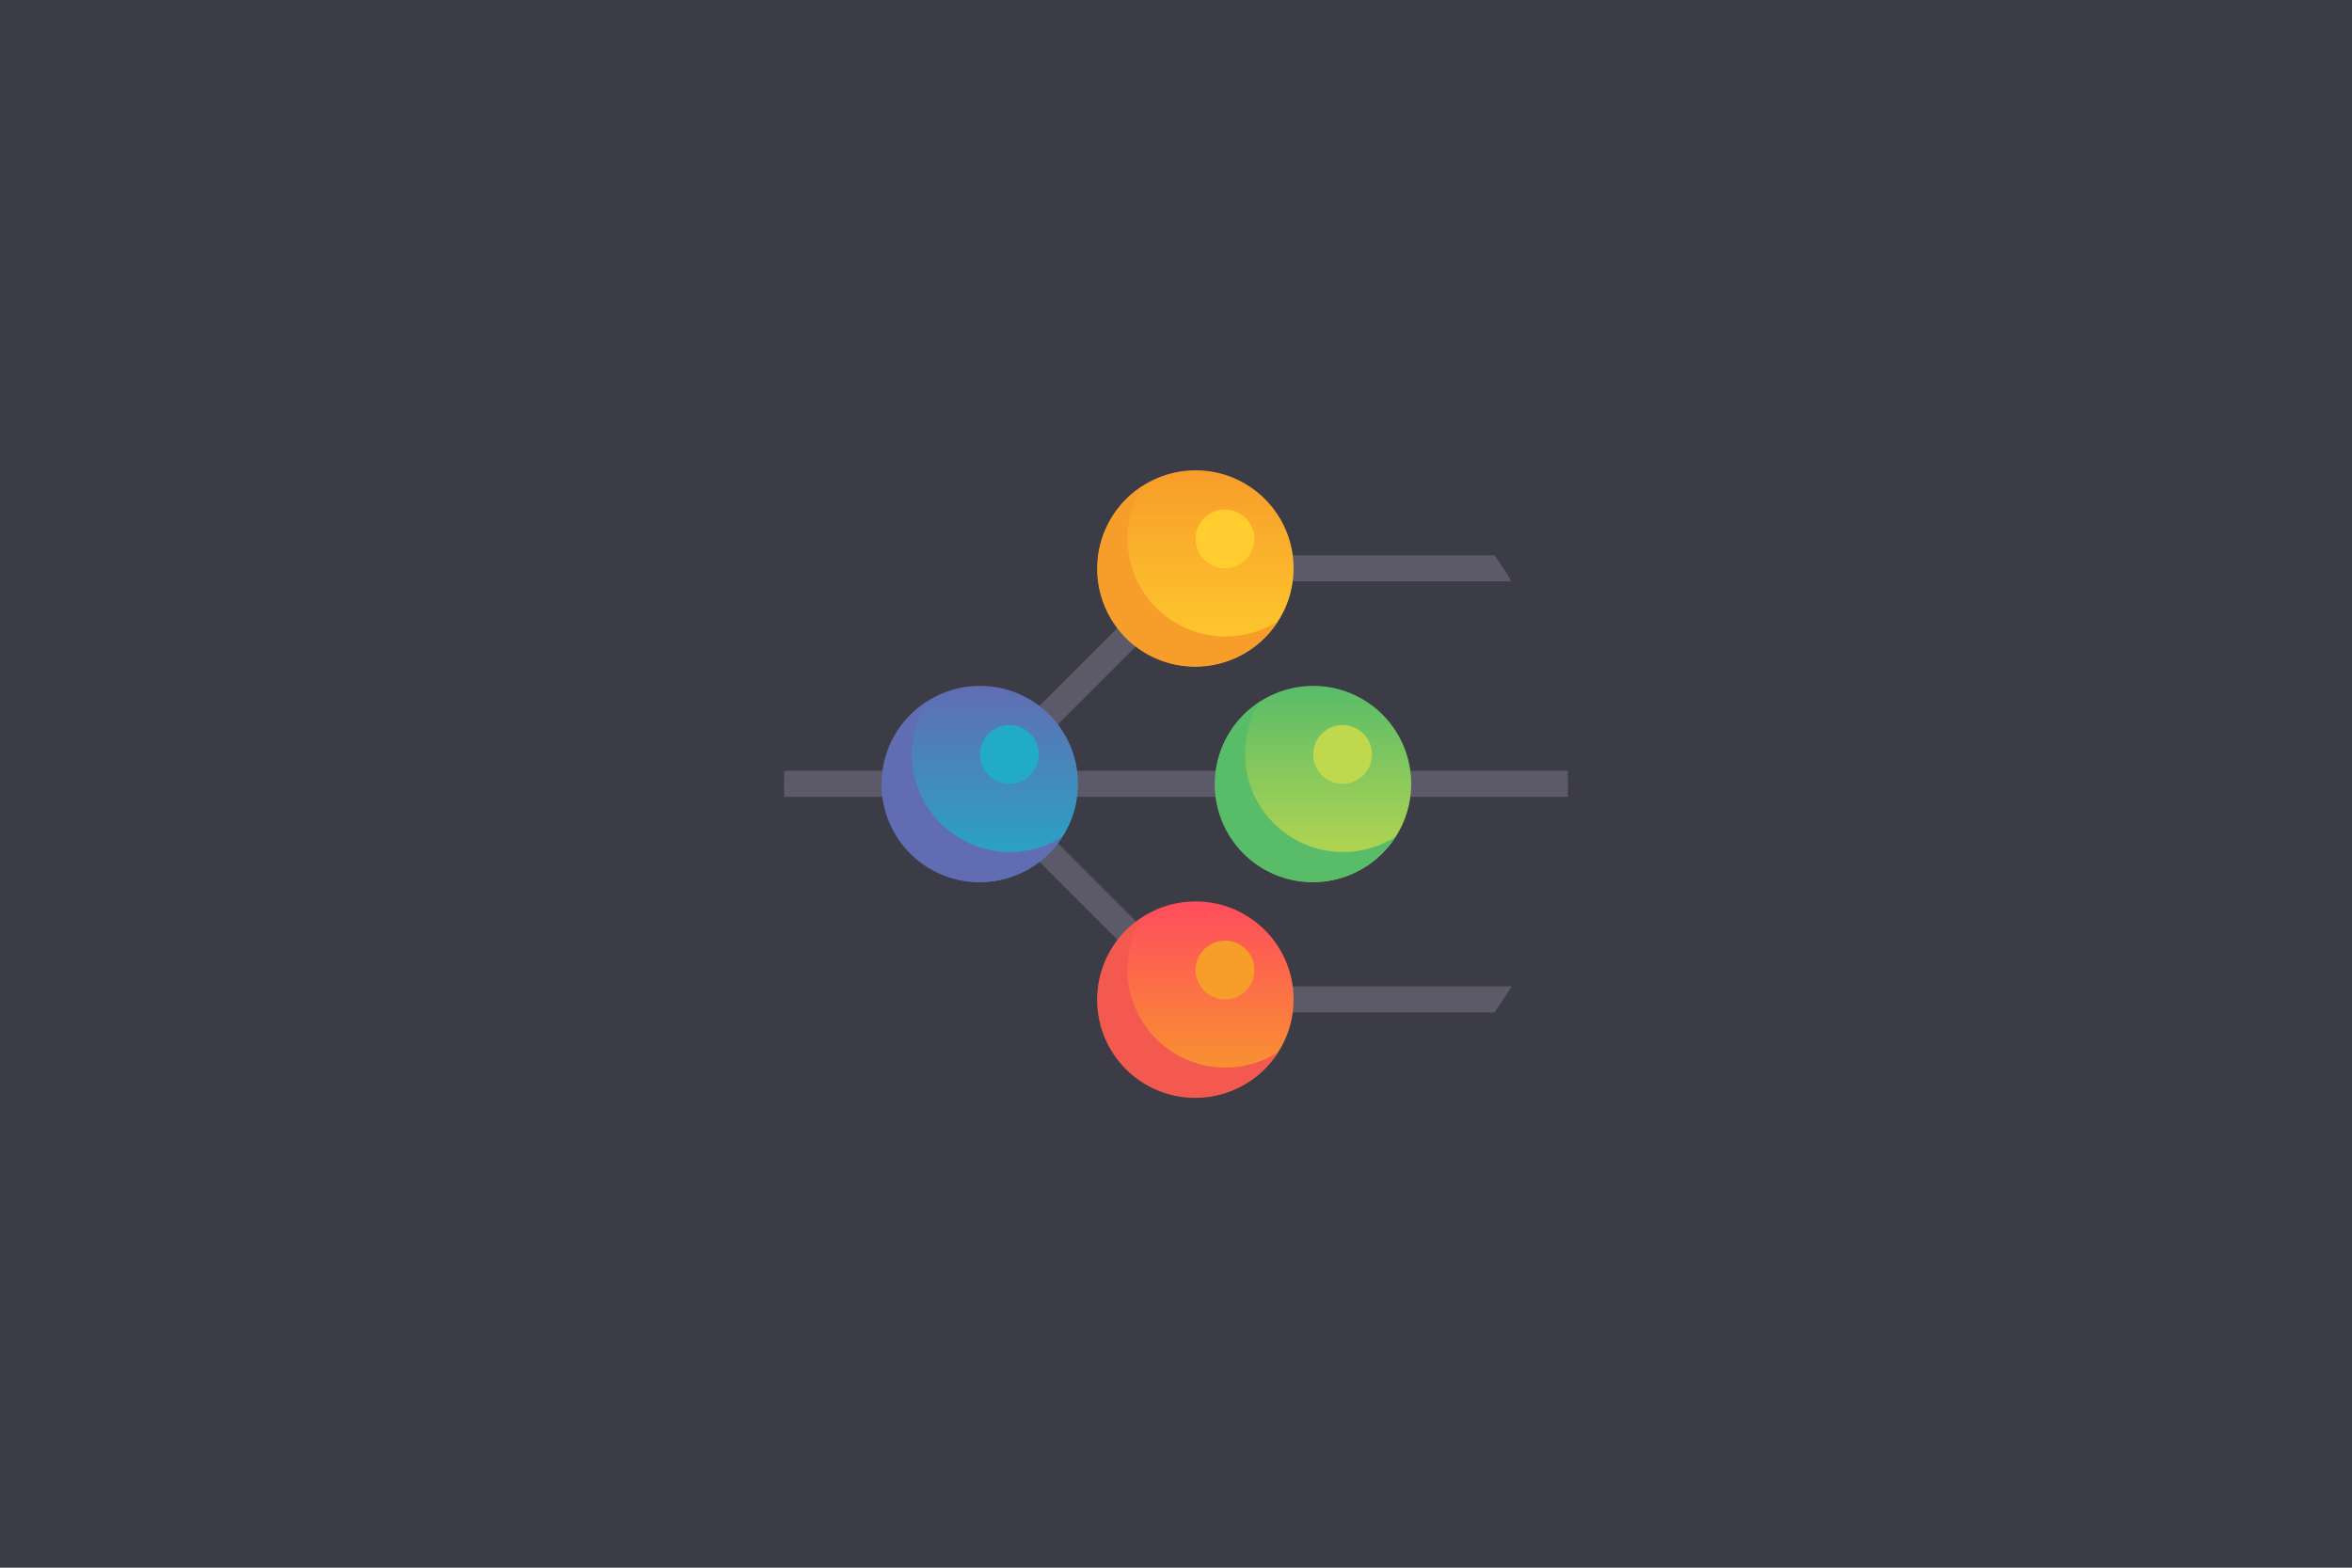 <svg xmlns="http://www.w3.org/2000/svg" xmlns:xlink="http://www.w3.org/1999/xlink" viewBox="0 0 360 240"><defs><style>.cls-1,.cls-4{fill:none;}.cls-2{fill:#3b3c45;}.cls-3{clip-path:url(#clip-path);}.cls-4{stroke:#5c5a69;stroke-miterlimit:10;stroke-width:4px;}.cls-5{fill:url(#linear-gradient);}.cls-6{fill:#616db3;}.cls-7{fill:#21abc7;}.cls-8{fill:url(#linear-gradient-2);}.cls-9{fill:#59bc69;}.cls-10{fill:#c0d84d;}.cls-11{fill:url(#linear-gradient-3);}.cls-12{fill:#f45950;}.cls-13{fill:#f79d2a;}.cls-14{fill:url(#linear-gradient-4);}.cls-15{fill:#ffcd2e;}</style><clipPath id="clip-path"><circle class="cls-1" cx="180" cy="120" r="60"/></clipPath><linearGradient id="linear-gradient" x1="194" y1="67" x2="224" y2="67" gradientTransform="matrix(0, 1, 1, 0, 83, -89)" gradientUnits="userSpaceOnUse"><stop offset="0" stop-color="#616db3"/><stop offset="1" stop-color="#21abc7"/></linearGradient><linearGradient id="linear-gradient-2" x1="194" y1="118" x2="224" y2="118" gradientTransform="matrix(0, 1, 1, 0, 83, -89)" gradientUnits="userSpaceOnUse"><stop offset="0" stop-color="#59bc69"/><stop offset="1" stop-color="#c0d84d"/></linearGradient><linearGradient id="linear-gradient-3" x1="227" y1="100" x2="257" y2="100" gradientTransform="matrix(0, 1, 1, 0, 83, -89)" gradientUnits="userSpaceOnUse"><stop offset="0" stop-color="#ff4c5d"/><stop offset="1" stop-color="#f79d2a"/></linearGradient><linearGradient id="linear-gradient-4" x1="161" y1="100" x2="191" y2="100" gradientTransform="matrix(0, 1, 1, 0, 83, -89)" gradientUnits="userSpaceOnUse"><stop offset="0" stop-color="#f79d2a"/><stop offset="1" stop-color="#ffcd2e"/></linearGradient></defs><title>badge-git</title><g id="BG"><rect class="cls-2" width="360" height="240"/></g><g id="Layer_4" data-name="Layer 4"><g class="cls-3"><path class="cls-4" d="M240,120H114m66,30-30-30,30-30"/><circle class="cls-5" cx="150" cy="120" r="15"/><path class="cls-6" d="M162.6,128.1a15,15,0,0,1-20.7-20.7,15,15,0,1,0,20.7,20.7Z"/><circle class="cls-7" cx="154.5" cy="115.5" r="4.5"/><path class="cls-4" d="M186,153h54"/><circle class="cls-8" cx="201" cy="120" r="15"/><path class="cls-9" d="M213.6,128.1a15,15,0,0,1-20.7-20.7,15,15,0,1,0,20.7,20.7Z"/><circle class="cls-10" cx="205.5" cy="115.5" r="4.5"/><circle class="cls-11" cx="183" cy="153" r="15"/><path class="cls-12" d="M195.6,161.1a15,15,0,0,1-20.7-20.7,15,15,0,1,0,20.7,20.7Z"/><circle class="cls-13" cx="187.5" cy="148.5" r="4.5"/><path class="cls-4" d="M186,87h54"/><circle class="cls-14" cx="183" cy="87" r="15"/><path class="cls-13" d="M195.6,95.1a15,15,0,0,1-20.7-20.7,15,15,0,1,0,20.7,20.7Z"/><circle class="cls-15" cx="187.5" cy="82.5" r="4.5"/></g></g></svg>